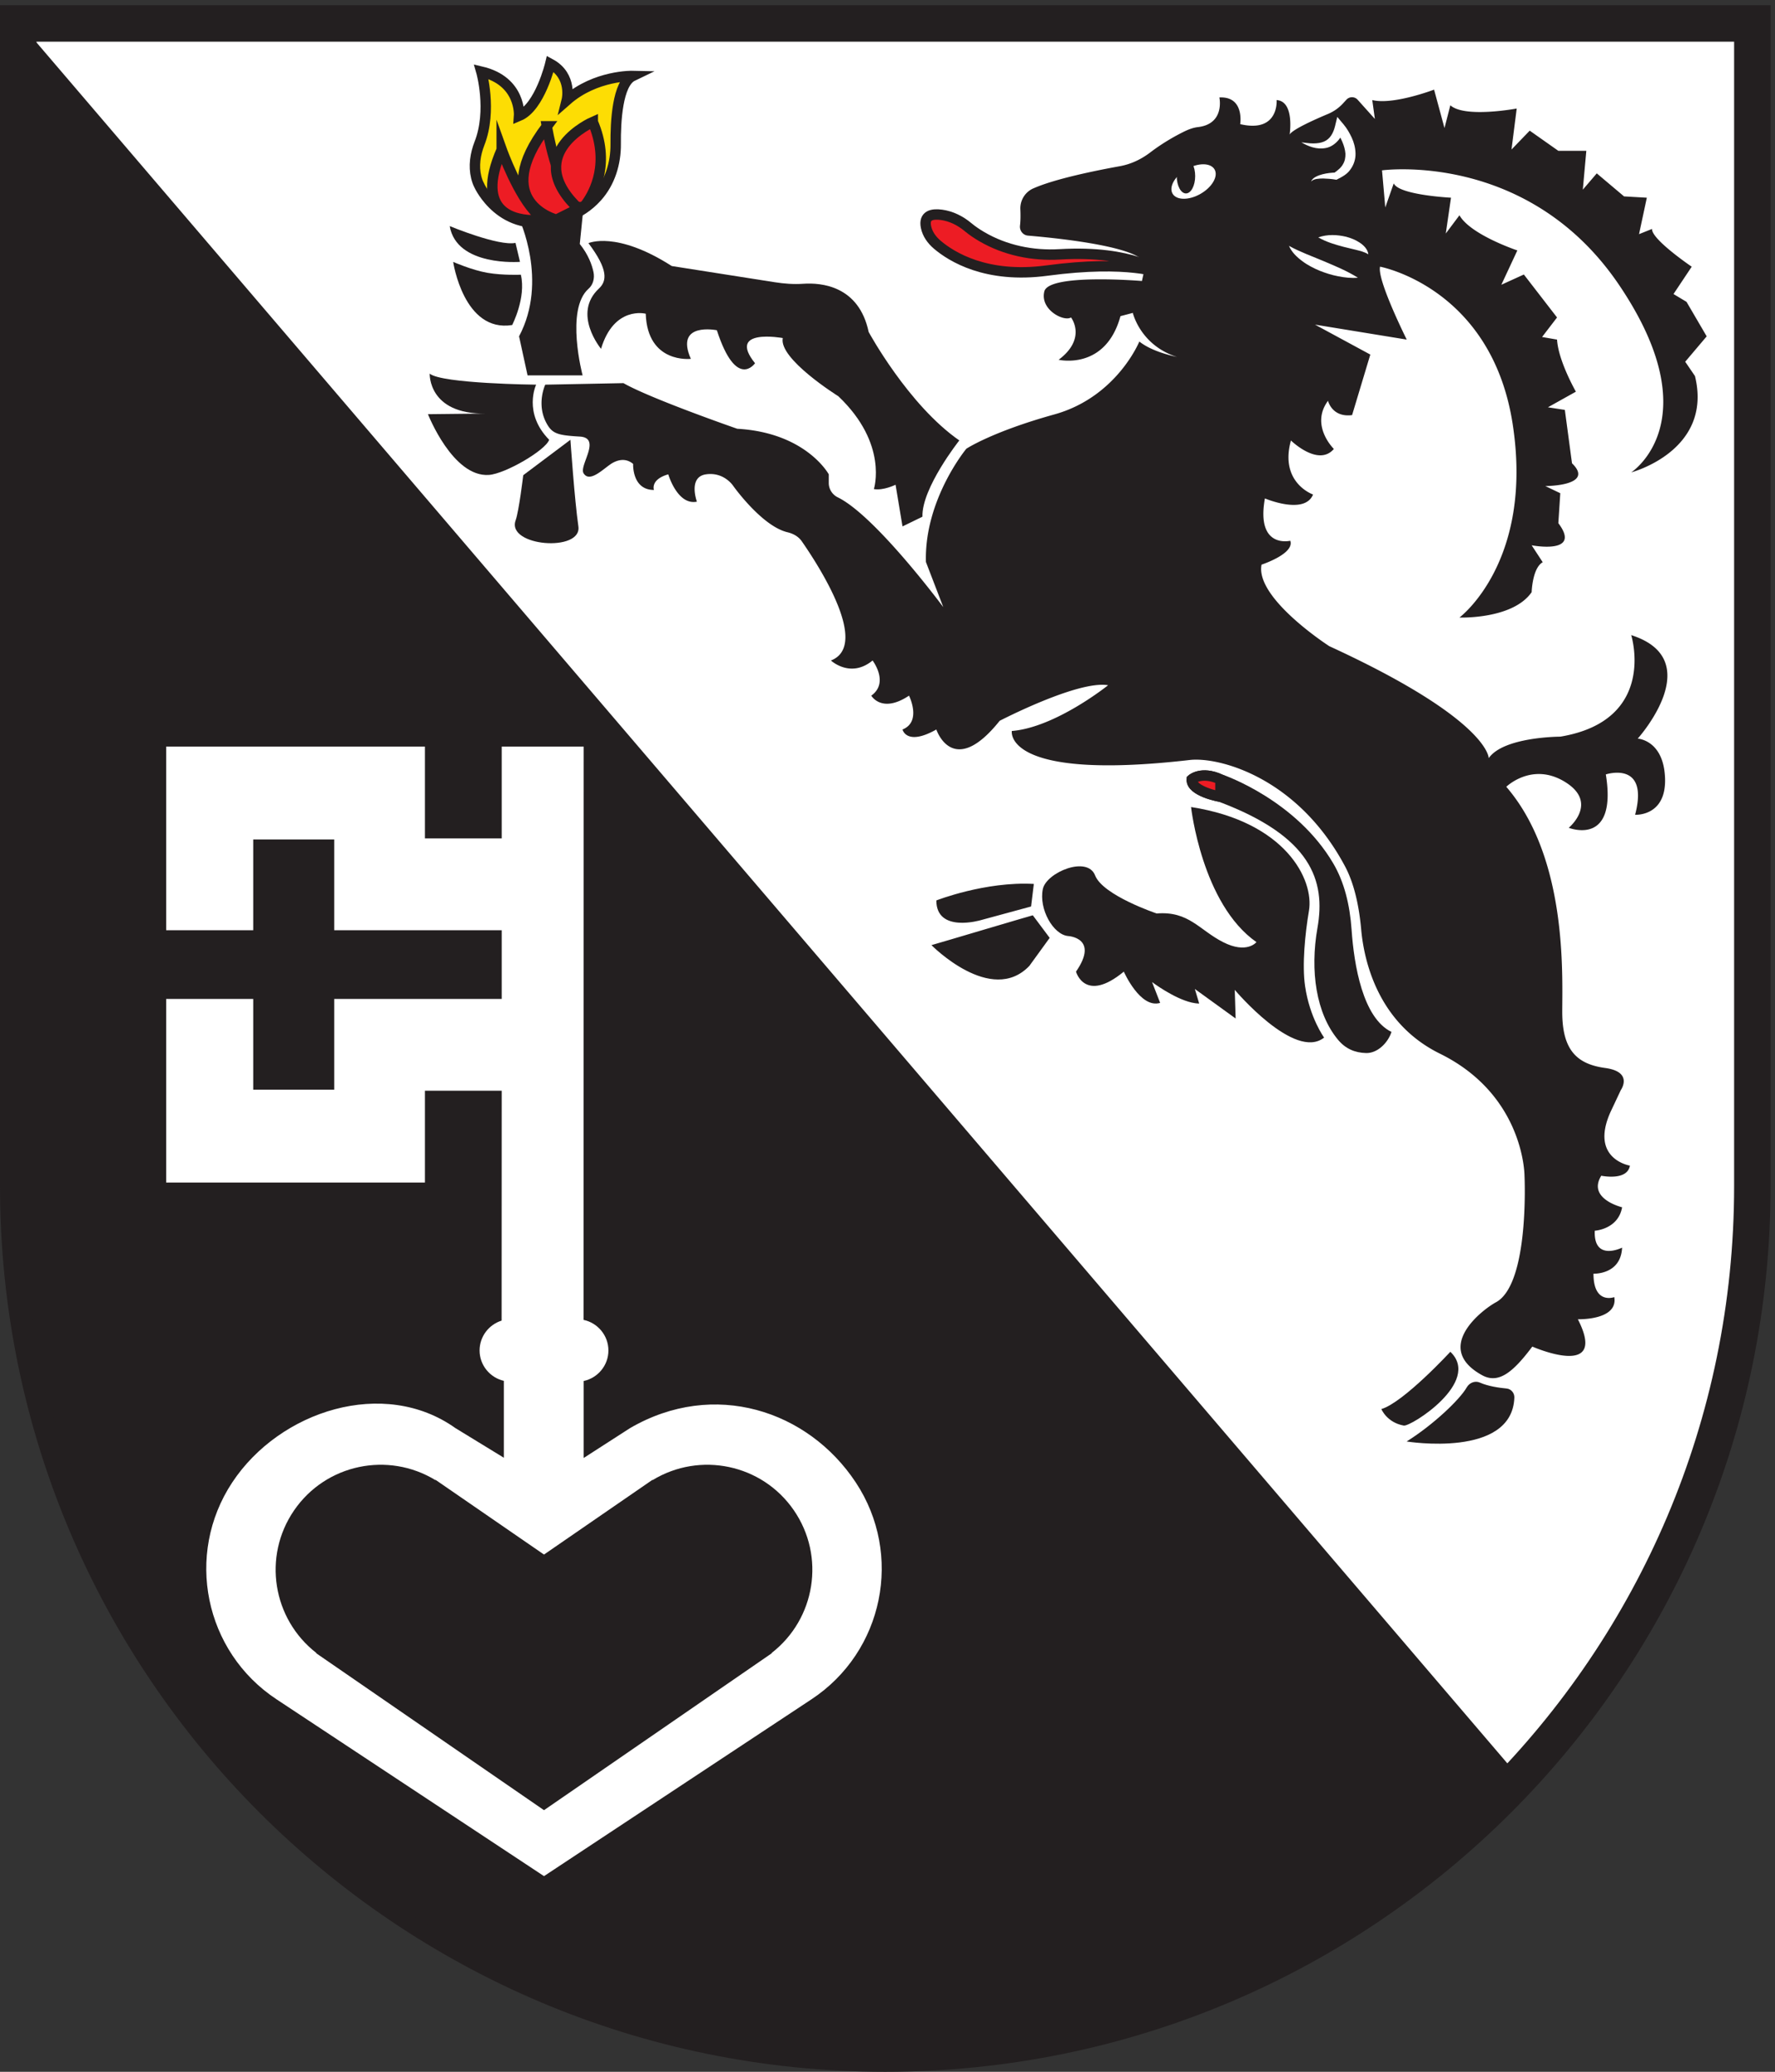 <svg xmlns="http://www.w3.org/2000/svg" height="264.573" width="226.773" xml:space="preserve"><rect width="100%" height="100%" fill="#333333" stroke="none"/><path style="fill:#fff;fill-opacity:1;fill-rule:evenodd;stroke:none" d="M850.391 17.5C391.137 17.5 17.5 391.129 17.5 850.391V1966.75h1665.79V850.391c0-459.262-373.63-832.891-832.899-832.891" transform="matrix(.133 0 0 -.133 0 264.573)"/><path style="fill:#231f20;fill-opacity:1;fill-rule:nonzero;stroke:none" d="M1700.79 1984.25H0V850.391C0 380.73 380.734 0 850.395 0c469.655 0 850.395 380.73 850.395 850.391V1984.25zm-35-35V850.391C1665.79 400.781 1300 35 850.395 35 400.785 35 35 400.781 35 850.391V1949.25h1630.79" transform="matrix(.133 0 0 -.133 0 264.573)"/><path style="fill:#ed1c24;fill-opacity:1;fill-rule:nonzero;stroke:none" d="M1115.69 1726.97s-27.28 22.23-97.73 18.08c-26.077-1.53-52.429 3.85-74.964 17.06-4.668 2.73-9.141 5.76-13.133 9.09-7.328 6.11-16.031 10.51-25.484 11.8-8.926 1.22-17.195-.42-14.871-11.69 1.387-6.74 5.562-12.51 10.808-16.97 13.606-11.58 47.223-32.69 105.374-24.87 78.74 10.58 110-2.5 110-2.5" transform="matrix(.133 0 0 -.133 0 264.573)"/><path style="fill:none;stroke:#231f20;stroke-width:10;stroke-linecap:butt;stroke-linejoin:miter;stroke-miterlimit:10;stroke-dasharray:none;stroke-opacity:1" d="M1115.69 1726.97s-27.28 22.23-97.73 18.08c-26.077-1.53-52.429 3.85-74.964 17.06-4.668 2.73-9.141 5.76-13.133 9.09-7.328 6.11-16.031 10.51-25.484 11.8-8.926 1.22-17.195-.42-14.871-11.69 1.387-6.74 5.562-12.51 10.808-16.97 13.606-11.58 47.223-32.69 105.374-24.87 78.74 10.58 110-2.5 110-2.5z" transform="matrix(.133 0 0 -.133 0 264.573)"/><path style="fill:#231f20;fill-opacity:1;fill-rule:nonzero;stroke:none" d="M1094.44 1661.34s-21.67-53.33-81.67-70c-59.997-16.66-84.493-32.92-84.493-32.92s-40.504-48.74-38.836-108.74l16.668-43.34s-65.015 87.63-101.332 105.4c-5.312 2.6-8.668 7.92-8.668 13.83v8.27s-21.668 40-87.918 43.75c0 0-83.05 28.81-109.3 43.81l-75.118-1.47s-8.835-18.64 1.25-37.08c5.489-10.04 10.668-11.51 31.918-12.76s-.812-27.79 3.602-35.16c6.187-10.33 20.777 6.15 28.383 10.13 5.808 3.05 12.769 4.19 19.265-1.22 0 0-1.25-25 20-25 0 0-3.75 10 13.75 15 0 0 8.75-30 27.5-26.25 0 0-8.75 23.75 8.75 26.25s26.25-11.25 26.25-11.25 27.336-38.47 51.942-44.34c5.523-1.32 10.562-4.03 13.805-8.69 17.292-24.89 65.414-99.92 28.003-114.47 0 0 18.75-17.5 40 0 0 0 16.25-21.25-1.25-33.75 0 0 10-17.5 36.25 0 0 0 12.5-25-6.25-32.5 0 0 3.75-16.25 32.5 0 0 0 15.832-47.91 60.832 8.34 0 0 75.417 39.16 104.167 34.16 0 0-50.56-40.6-92.499-43.93 0 0-8.523-48.51 170.949-27.85 27.52 3.17 103.32-16.22 149.14-102.1 9.46-17.74 13.7-40.41 15.5-60.43 2.63-29.4 15.52-89.83 75.66-119.44 81.25-40 81.25-117.199 81.25-117.199s5-104.051-27.5-121.551c-12.66-6.809-60.96-43.52-13.43-69.879 15.81-8.781 29.68 2.379 48.43 27.379 0 0 73.75-32.5 43.75 26.25 0 0 38.75-1.25 35 21.25 0 0-20-7.5-20 22.5 0 0 26.25-1.25 27.5 25 0 0-27.5-13.75-26.25 16.25 0 0 22.5 1.25 26.25 22.5 0 0-33.75 8.101-20 30.301 0 0 25-5.301 27.5 9.699 0 0-38.75 6.25-18.75 51.25l10 21.25s12.5 17.5-15 21.25-41.25 17.5-41.25 53.75 5 148.13-53.75 216.25c0 0 25 24.38 56.87 4.38 31.88-20 3.13-43.75 3.13-43.75s46.87-18.75 35.62 51.25c0 0 41.88 13.75 28.13-38.75 0 0 30-1.88 28.75 35-1.25 36.87-26.25 38.12-26.25 38.12s68.12 75.63-6.25 99.38c0 0 25.62-81.88-68.13-97.5 0 0-54.37 0-68.74-20.63 0 0 .62 36.88-153.13 107.5 0 0-71.45 45.98-65.1 78.3 0 0 31.98 10.45 27.6 22.95 0 0-33.12-8.12-24.37 40.63 0 0 38.12-16.25 46.25 3.75 0 0-32.5 11.25-21.25 51.87 0 0 26.25-25.62 41.25-8.12 0 0-23.13 22.5-5.63 46.25 0 0 3.75-16.25 23.13-13.75l17.5 58.12-53.13 28.75 88.13-14.37s-28.75 57.5-25.63 70c0 0 107.5-20 127.5-151.88 20-131.87-51.25-185-51.25-185s51.25-1.87 69.37 24.38c0 0 .63 23.12 10.63 28.75l-10.63 16.25s48.75-9.38 25.63 21.25l1.87 28.75-14.37 6.87s48.12 0 25.62 21.88l-6.87 51.25-16.25 2.5 26.87 15s-16.87 29.37-18.12 50l-14.38 2.5 14.38 18.75-31.88 41.25-21.63-9.85 15.38 32.97s-44.99 15-55.62 33.75l-13.12-17.5 5 34.38s-50 2.5-55 13.75l-8.13-23.13-3.12 35.63s140.62 19.37 228.12-110.63 11.25-179.37 11.25-179.37 78.75 20.62 61.25 92.5l-9.38 13.75 20.63 24.37-19.38 33.13-12.5 7.5 17.5 26.25s-38.75 26.25-38.12 36.25l-12.5-5 7.5 35-21.88 1.25-26.21 22.11-13.41-15.65 3.37 37.29h-26.87l-27.5 19.37-17.5-18.12 5 39.37s-50-9.37-63.75 3.13l-5.62-21.88-10 36.88s-39.38-15-59.38-10l2.5-18.13-16.54 18.43c-2.86 3.19-7.85 3.23-10.75.08l-3.37-3.65c-4.02-4.36-8.9-7.77-14.37-10.07-12.23-5.13-34.16-14.86-36.84-19.79 0 0 5 31.88-12.5 33.13 0 0 2.5-31.88-35-23.13 0 0 4.37 26.88-20 25.63 0 0 5.64-25.38-20.59-28.46-4.61-.54-8.95-2.19-13.12-4.22-7.87-3.86-20.14-10.55-32.77-20.17-8.61-6.55-18.47-11.23-29.11-13.15-22.67-4.09-62.56-12.14-83.207-21.37a20.9 20.9 0 0 1-12.359-20.01c.215-4.87.254-10.71-.344-15.61-.593-4.88 2.797-9.29 7.703-9.7 30.127-2.54 114.077-11.23 112.547-29.19l-3.13-14.37s-89.37 7.5-93.75-10c-4.374-17.5 18.75-29.38 25.63-25 0 0 15.62-20-11.88-40.63 0 0 45-10.62 59.38 41.88l11.87 3.12s10.63-46.25 70-46.25c0 0-43.01 2.38-63.75 18.75" transform="matrix(.133 0 0 -.133 0 264.573)"/><path style="fill:#231f20;fill-opacity:1;fill-rule:nonzero;stroke:none" d="M1144.12 1214.39s10.32-93.05 62.82-129.71c0 0-9.17-11.67-32.08 0-22.92 11.66-32.92 30-63.75 27.5 0 0-51.67 17.31-59.17 36.57s-46.88 2.8-50.2-13.14c-3.974-19.08 9.97-43.86 24.37-45.1 0 0 30-1.67 7.5-34.17 0 0 8.52-30.83 45.93 0 0 0 15.73-35.83 34.9-30l-7.78 20s20.63-15.65 38.07-19.7c2.49-.57 4.92-.91 7.21-.94l-4.17 13.98 39.17-28.34-.83 27.5s57.5-68.328 85.83-45.828c0 0-13.81 18.918-18.28 49.338-3 20.41 0 50.61 3.71 72.4 5.09 29.86-22.41 85.47-113.25 99.64M990.453 1118.89l-48.293-13.12s-42.719-12.73-42.719 18.93c0 0 46.993 18.43 93.661 15.86l-2.649-21.67M992.117 1110.43s-21.019-6.02-45.531-13.36c-22.023-6.61-51.828-15.28-51.828-15.28s57.351-58.29 94.019-19.96l19.543 26.93-16.203 21.67M495.184 1756.05l4.312-18.21s-60.84-4.83-67.508 34.34c0 0 46.903-19.48 63.196-16.13M435.324 1737.8s10-68.12 56.664-60.62c0 0 13.59 26.2 8.336 48.33 0 0-16.972-.78-31.976 1.79-15 2.57-33.024 10.5-33.024 10.5M515.023 1619.93s-90.605.88-102.25 10.58c0 0-1.671-38.93 53.336-38.33l-55.007-.6s23.746-60.68 58.503-58.32c15.844 1.08 54.606 23.76 57.918 33.75-25.418 25.84-12.5 52.92-12.5 52.92M565.266 1755.8s26.675 12.21 80.007-21.96l98.965-15.55c9.016-1.41 18.168-2.12 27.274-1.49 17.461 1.21 53.554-1.92 62.929-46.29 0 0 37.907-69.97 87.071-104.13 0 0-36.25-45.73-35.418-73.23l-19.153-9.31-6.668 40s-11.785-5.83-20.832-4.16c0 0 14.168 43.33-34.168 89.16 0 0-57.5 35.84-53.332 55.84 0 0-54.168 10-26.668-24.17 0 0-17.855-26.15-36.664 31.67 0 0-40.824 8.36-24.988-27.47 0 0-41.668-5-43.336 43.33 0 0-30.418 7.94-42.941-33.68 0 0-27.973 33.57-2.078 57.8 7.843 7.33 9.168 18.13-10 43.64" transform="matrix(.133 0 0 -.133 0 264.573)"/><path style="fill:#231f20;fill-opacity:1;fill-rule:nonzero;stroke:none" d="M498.609 1779.34s28.332-59.66 0-113l8.172-37.5h52.867s-16.875 63.34 5.77 83.25c4.402 3.86 5.902 10.15 4.699 15.89-1.476 7.06-4.984 16.82-13.176 27.01l3.332 33.02 4.821 15.83-61.485-11.66-5-12.84" transform="matrix(.133 0 0 -.133 0 264.573)"/><path style="fill:#fddd04;fill-opacity:1;fill-rule:nonzero;stroke:none" d="M460.273 1811.34s21.668-47.5 74.168-33.01c0 0 21.641 2.29 39.2 21.96 12.32 13.8 17.968 32.25 17.789 50.75-.203 21.1 1.601 58.23 16.343 65.3 0 0-35.832.84-63.332-23.33 0 0 5.832 23.33-15.832 35 0 0-10-41.67-30-50 0 0 2.481 33.33-36.261 42.5 0 0 10.672-37.15-1.75-68.94-4.043-10.34-5.762-21.66-3.141-32.45.664-2.74 1.574-5.4 2.816-7.78" transform="matrix(.133 0 0 -.133 0 264.573)"/><path style="fill:none;stroke:#231f20;stroke-width:10;stroke-linecap:butt;stroke-linejoin:miter;stroke-miterlimit:10;stroke-dasharray:none;stroke-opacity:1" d="M460.273 1811.34s21.668-47.5 74.168-33.01c0 0 21.641 2.29 39.2 21.96 12.32 13.8 17.968 32.25 17.789 50.75-.203 21.1 1.601 58.23 16.343 65.3 0 0-35.832.84-63.332-23.33 0 0 5.832 23.33-15.832 35 0 0-10-41.67-30-50 0 0 2.481 33.33-36.261 42.5 0 0 10.672-37.15-1.75-68.94-4.043-10.34-5.762-21.66-3.141-32.45.664-2.74 1.574-5.4 2.816-7.78z" transform="matrix(.133 0 0 -.133 0 264.573)"/><path style="fill:#ed1c24;fill-opacity:1;fill-rule:nonzero;stroke:none" d="M481.941 1845.51s15.993-44.72 34.832-62.37c2.028-1.9.59-5.37-2.187-5.41-18.813-.21-59.82 5.9-32.645 67.78" transform="matrix(.133 0 0 -.133 0 264.573)"/><path style="fill:none;stroke:#231f20;stroke-width:10;stroke-linecap:butt;stroke-linejoin:miter;stroke-miterlimit:10;stroke-dasharray:none;stroke-opacity:1" d="M481.941 1845.51s15.993-44.72 34.832-62.37c2.028-1.9.59-5.37-2.187-5.41-18.813-.21-59.82 5.9-32.645 67.78z" transform="matrix(.133 0 0 -.133 0 264.573)"/><path style="fill:#ed1c24;fill-opacity:1;fill-rule:nonzero;stroke:none" d="M525.273 1868.01s9.461-59.71 29.321-73.27c2.441-1.67 2.219-5.27-.43-6.59l-19.723-9.82s-65 16.35-9.168 89.68" transform="matrix(.133 0 0 -.133 0 264.573)"/><path style="fill:none;stroke:#231f20;stroke-width:10;stroke-linecap:butt;stroke-linejoin:miter;stroke-miterlimit:10;stroke-dasharray:none;stroke-opacity:1" d="M525.273 1868.01s9.461-59.71 29.321-73.27c2.441-1.67 2.219-5.27-.43-6.59l-19.723-9.82s-65 16.35-9.168 89.68z" transform="matrix(.133 0 0 -.133 0 264.573)"/><path style="fill:#ed1c24;fill-opacity:1;fill-rule:nonzero;stroke:none" d="M569.441 1872.18s-66.171-29-17.453-79.61c3.098-3.22 8.278-2.94 10.91.67 8.61 11.81 23.282 39.88 6.543 78.94" transform="matrix(.133 0 0 -.133 0 264.573)"/><path style="fill:none;stroke:#231f20;stroke-width:10;stroke-linecap:butt;stroke-linejoin:miter;stroke-miterlimit:10;stroke-dasharray:none;stroke-opacity:1" d="M569.441 1872.18s-66.171-29-17.453-79.61c3.098-3.22 8.278-2.94 10.91.67 8.61 11.81 23.282 39.88 6.543 78.94z" transform="matrix(.133 0 0 -.133 0 264.573)"/><path style="fill:#231f20;fill-opacity:1;fill-rule:nonzero;stroke:none" d="m547.941 1567.01-45.308-34s-4.098-34.37-7.317-43.33c-9.043-25.17 63.93-30.84 60.278-5.84-3.653 25-7.653 83.17-7.653 83.17M1393.19 691.34s-45-48.75-66.25-55c0 0 5.15-12.879 21.51-15.86 6.69-1.218 75.06 41.899 44.74 70.86M1351.22 605.211s101.37-16.481 103.47 42.148c.16 4.43-3.11 8.301-7.52 8.711-7.01.641-17.7 2.16-25.63 5.692-4.64 2.066-10.07-.18-12.58-4.59-6.6-11.621-32.11-35.942-57.74-51.961" transform="matrix(.133 0 0 -.133 0 264.573)"/><path style="fill:#fff;fill-opacity:1;fill-rule:nonzero;stroke:none" d="M1126.36 1803.33c3.76-6.5 15.83-6.56 26.96-.13 11.14 6.43 17.12 16.91 13.37 23.41-3.76 6.5-15.83 6.57-26.96.14-11.14-6.43-17.12-16.92-13.37-23.42" transform="matrix(.133 0 0 -.133 0 264.573)"/><path style="fill:#231f20;fill-opacity:1;fill-rule:nonzero;stroke:none" d="M1148.08 1820.22c0-9.21-3.97-16.68-8.86-16.68-4.9 0-8.86 7.47-8.86 16.68 0 9.22 3.96 16.69 8.86 16.69 4.89 0 8.86-7.47 8.86-16.69" transform="matrix(.133 0 0 -.133 0 264.573)"/><path style="fill:#fff;fill-opacity:1;fill-rule:nonzero;stroke:none" d="M1250.07 1852.59c3.93-.39 7.71-1.05 11.41-1.03 3.68.01 7.24.46 10.24 1.74 6.04 2.5 9.11 8.3 10.72 14.9l2.14 8.82 5.99-7.12c3.37-4.01 5.71-8.15 7.88-12.73 2.11-4.56 3.49-9.62 3.65-15.05.22-5.44-1.63-11.2-4.93-15.6-3.18-4.67-8.03-7.08-12.41-9.34l-1-.52-.83.14c-3.87.69-8.03.96-12.06 1.09-2.02-.01-4.03-.12-6.01-.42-1.95-.36-3.97-.88-5.42-2.5.73 2.06 2.69 3.66 4.66 4.64 1.99 1.05 4.12 1.77 6.25 2.32 4.31 1.11 8.59 1.53 13.1 1.71l-1.83-.37c3.39 2.41 6.62 4.97 8.36 8.18 1.91 3.11 2.55 6.6 2.43 10.32-.54 7.44-4.48 15.62-9.09 22.26l8.12 1.7c-1.51-4.03-3.09-8.19-6.28-11.62-3.01-3.39-7.17-6.17-11.62-6.95-8.94-1.73-16.83 1.66-23.47 5.43M1266.32 1761.34c9.03 3.15 18.09 2.62 26.89.59 4.36-1.22 8.72-2.84 12.68-5.47 3.84-2.46 7.97-6.39 8.55-11.37-4.07 2.48-7.8 3.21-11.79 4.27l-11.93 2.89c-8.04 2.18-16.16 4.39-24.4 9.09M1304.44 1722.59c-6.48-.53-12.77.19-18.93 1.4-6.19 1.15-12.17 3.09-18.04 5.4-5.8 2.47-11.51 5.35-16.65 9.26-5.11 3.81-10.06 8.49-12.63 14.57 5.62-3.2 11.05-5.43 16.53-7.81l16.56-6.78c11.04-4.72 22.24-9.2 33.16-16.04" transform="matrix(.133 0 0 -.133 0 264.573)"/><path style="fill:#231f20;fill-opacity:1;fill-rule:nonzero;stroke:none" d="M1298.34 1096.46c-1.68 24.21-7.1 45.93-17.58 63.74-35.58 60.51-103.89 84.46-106.33 85.28-21.08 9.59-32.47-.43-32.94-.86l-1.46-1.34-.16-1.98c-1.11-15 24.76-20.7 31.15-21.88 88.64-33.39 102.55-75.58 94.52-121.15-7.26-41.25-1.3-82.14 19.81-107.407 7.22-8.644 16.19-12.402 26.9-12.691 10.71-.293 20.88 9.465 24.42 20.281-27.64 13.367-36 64.387-38.33 98.007" transform="matrix(.133 0 0 -.133 0 264.573)"/><path style="fill:#ed1c24;fill-opacity:1;fill-rule:nonzero;stroke:none" d="M1144.86 1240.93s9.16 8.33 27.5 0v-16.67s-28.37 5-27.5 16.67" transform="matrix(.133 0 0 -.133 0 264.573)"/><path style="fill:none;stroke:#231f20;stroke-width:10;stroke-linecap:butt;stroke-linejoin:miter;stroke-miterlimit:10;stroke-dasharray:none;stroke-opacity:1" d="M1144.86 1240.93s9.16 8.33 27.5 0v-16.67s-28.37 5-27.5 16.67z" transform="matrix(.133 0 0 -.133 0 264.573)"/><path style="fill:#231f20;fill-opacity:1;fill-rule:nonzero;stroke:none" d="M21.941 1963.84 1457.77 284.68l-86.66-93.328-131.67-76.672-110-50-136.667-35-173.332-11.668-111.668 15-153.332 40-148.332 70-123.332 98.34-85 91.66-85 130-70 189.527L21.941 781.34v1182.5" transform="matrix(.133 0 0 -.133 0 264.573)"/><path style="fill:#fff;fill-opacity:1;fill-rule:nonzero;stroke:none" d="m741.227 402.141.168-.243-127.551-87.847-91.278-62.86-91.273 62.86-127.555 87.847.168.243c-42.035 32.609-51.871 92.679-21.312 137.05 30.554 44.36 90.187 56.59 135.64 28.95l.164.238 104.168-71.738 104.168 71.738.164-.238c45.454 27.64 105.09 15.41 135.645-28.95 30.555-44.371 20.719-104.441-21.316-137.05zM481.855 721.262c-12.222-3.801-21.164-15.242-21.164-28.672 0-14.192 10.008-26.102 23.305-29.168v-73.82l-46.516 28.449c-68.5 48.75-168.691 17.008-214.429-52.211-45.738-69.211-26.707-162.399 42.508-208.141l119.179-78.75 137.828-91.078 137.829 91.078 119.179 78.75c69.215 45.742 88.246 138.93 42.508 208.141-45.738 69.219-136.227 99.09-216.852 52.211l-44.539-28.672v73.902c13.524 2.899 23.75 14.957 23.75 29.309 0 14.398-10.273 26.512-23.851 29.371l.101 550.449h-78.75v-88.15h-73.75v88.15H159.633v-176.3h83.617v87.14h77.793v-87.14h160.898v-65.97H321.043V943H243.25v87.14h-83.617v-176.3h248.558v88.148h73.75l-.086-220.726" transform="matrix(.133 0 0 -.133 0 264.573)"/></svg>